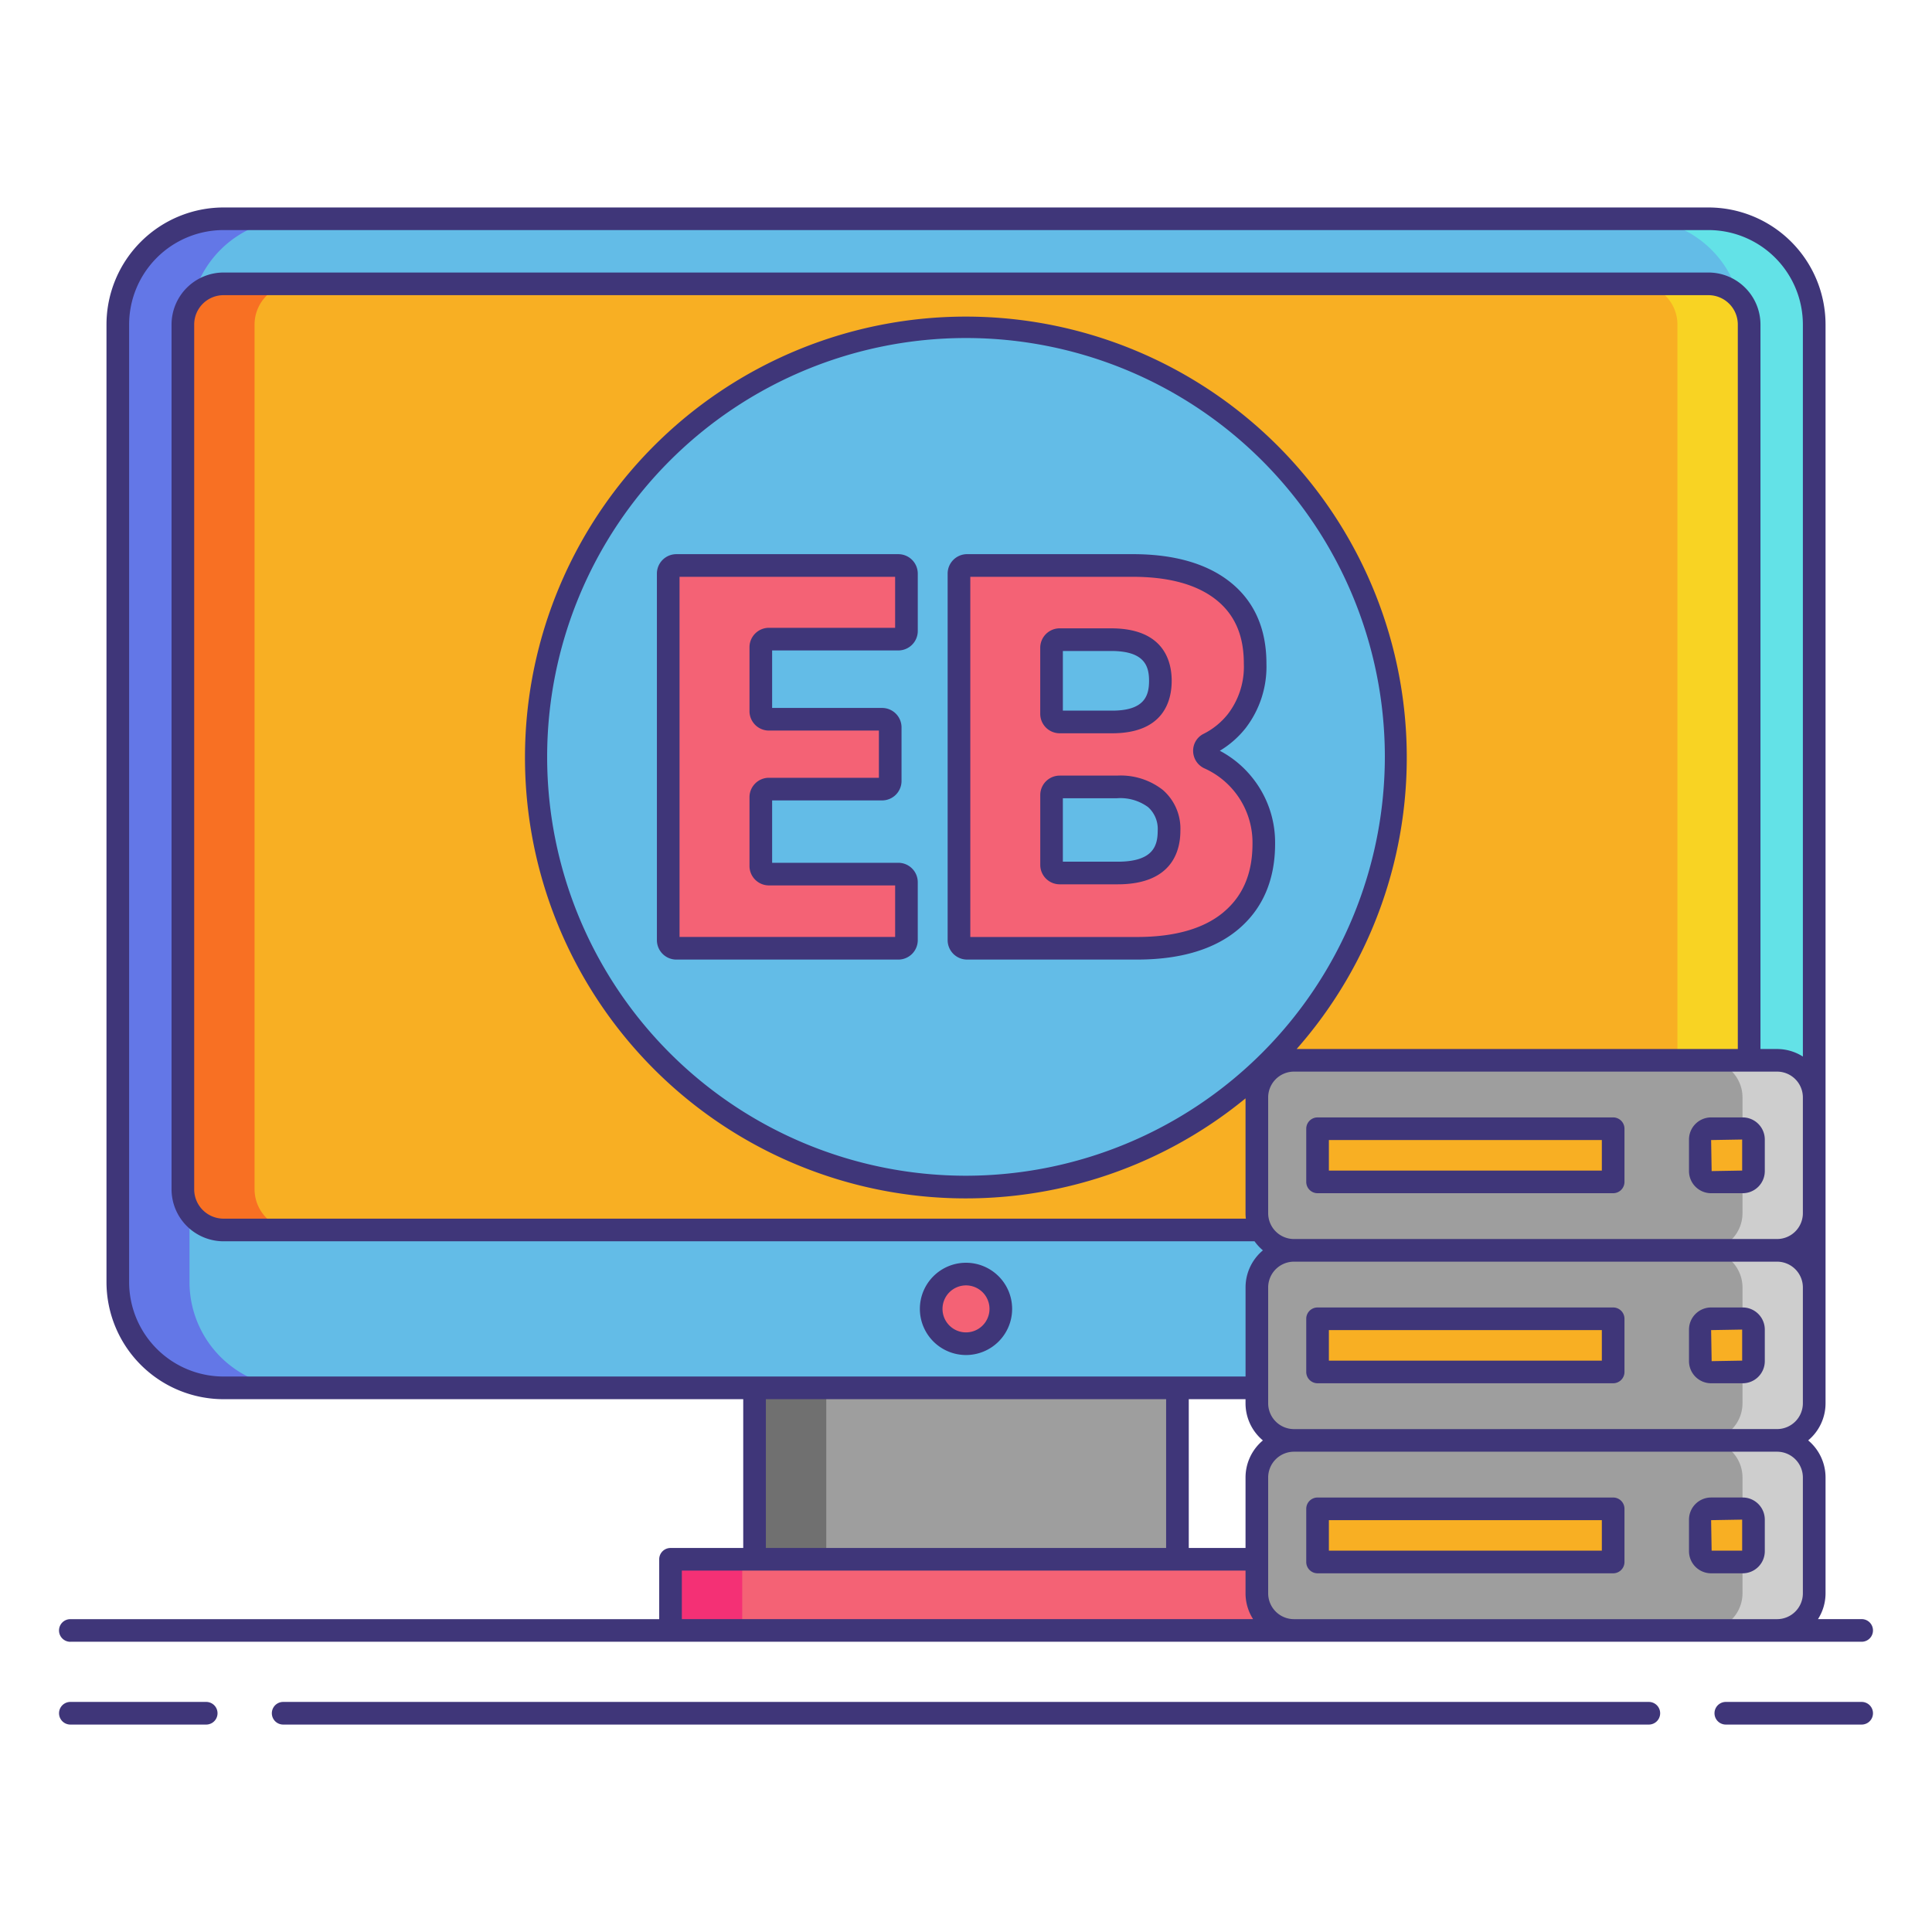 <svg xmlns="http://www.w3.org/2000/svg" viewBox="0 0 256 256"><title>icons_</title><rect x="15.61" y="28.986" width="224.78" height="154.91" rx="14.009" ry="14.009" fill="#63bce7"/><path d="M25.11,169.887V43A14.025,14.025,0,0,1,39.119,28.986h-9.5A14.025,14.025,0,0,0,15.61,43V169.887A14.025,14.025,0,0,0,29.619,183.9h9.5A14.025,14.025,0,0,1,25.11,169.887Z" fill="#6377e7"/><path d="M230.89,169.887V43a14.025,14.025,0,0,0-14.009-14.009h9.5A14.025,14.025,0,0,1,240.39,43V169.887A14.025,14.025,0,0,1,226.381,183.9h-9.5A14.025,14.025,0,0,0,230.89,169.887Z" fill="#63e2e7"/><rect x="24.231" y="37.607" width="207.538" height="125.366" rx="5.388" ry="5.388" fill="#f8af23"/><path d="M33.731,157.585V42.995a5.4,5.4,0,0,1,5.388-5.388h-9.5a5.4,5.4,0,0,0-5.388,5.388v114.59a5.4,5.4,0,0,0,5.388,5.388h9.5A5.4,5.4,0,0,1,33.731,157.585Z" fill="#f87023"/><path d="M222.269,157.585V42.995a5.4,5.4,0,0,0-5.388-5.388h9.5a5.4,5.4,0,0,1,5.388,5.388v114.59a5.4,5.4,0,0,1-5.388,5.388h-9.5A5.4,5.4,0,0,0,222.269,157.585Z" fill="#f8d323"/><rect x="88.847" y="206.612" width="78.305" height="9.429" fill="#f46275"/><rect x="88.847" y="206.612" width="9.5" height="9.429" fill="#f43075"/><rect x="99.983" y="183.896" width="56.035" height="22.716" fill="#9e9e9e"/><rect x="99.983" y="183.896" width="9.5" height="22.716" fill="#707070"/><circle cx="128" cy="173.435" r="4.613" fill="#f46275"/><circle cx="128" cy="100.29" r="57" fill="#63bce7"/><path d="M100.811,85.763v8.465a1.076,1.076,0,0,0,1.076,1.076h14.994a1.076,1.076,0,0,1,1.076,1.076v7.1a1.076,1.076,0,0,1-1.076,1.076H101.887a1.076,1.076,0,0,0-1.076,1.076v9.111a1.076,1.076,0,0,0,1.076,1.076h17.146a1.076,1.076,0,0,1,1.076,1.076v7.676a1.076,1.076,0,0,1-1.076,1.076H89.619a1.076,1.076,0,0,1-1.076-1.076V76.006a1.076,1.076,0,0,1,1.076-1.076h29.414a1.076,1.076,0,0,1,1.076,1.076v7.6a1.076,1.076,0,0,1-1.076,1.076H101.887A1.076,1.076,0,0,0,100.811,85.763Z" fill="#f46275"/><path d="M164.768,103.984a12.18,12.18,0,0,1,2.69,7.82q0,6.529-4.339,10.188t-12.448,3.659H128.143a1.076,1.076,0,0,1-1.076-1.076V76.006a1.076,1.076,0,0,1,1.076-1.076H150.1q7.747,0,11.981,3.372t4.232,9.614a11.843,11.843,0,0,1-2.439,7.64,11.052,11.052,0,0,1-3.719,3.027,1.038,1.038,0,0,0,.077,1.878A12.16,12.16,0,0,1,164.768,103.984Zm-25.433-9.4a1.076,1.076,0,0,0,1.076,1.076h6.959q6.385,0,6.384-5.453t-6.528-5.452h-6.816a1.076,1.076,0,0,0-1.076,1.076Zm15.568,15.5a5.333,5.333,0,0,0-1.793-4.269,7.585,7.585,0,0,0-5.093-1.543h-7.6a1.076,1.076,0,0,0-1.076,1.076V114.6a1.076,1.076,0,0,0,1.076,1.076h7.676Q154.9,115.678,154.9,110.083Z" fill="#f46275"/><rect x="166.539" y="165.676" width="73.851" height="25.182" rx="4.919" ry="4.919" fill="#9e9e9e"/><rect x="166.539" y="190.858" width="73.851" height="25.182" rx="4.919" ry="4.919" fill="#9e9e9e"/><rect x="166.539" y="140.494" width="73.851" height="25.182" rx="4.919" ry="4.919" fill="#9e9e9e"/><path d="M235.471,140.494h-9.5a4.919,4.919,0,0,1,4.919,4.919v15.345a4.919,4.919,0,0,1-4.919,4.919h9.5a4.919,4.919,0,0,0,4.919-4.919V145.413A4.919,4.919,0,0,0,235.471,140.494Z" fill="#cecece"/><path d="M235.471,165.676h-9.5a4.919,4.919,0,0,1,4.919,4.919V185.94a4.919,4.919,0,0,1-4.919,4.919h9.5a4.919,4.919,0,0,0,4.919-4.919V170.6A4.919,4.919,0,0,0,235.471,165.676Z" fill="#cecece"/><path d="M235.471,190.858h-9.5a4.919,4.919,0,0,1,4.919,4.919v15.345a4.919,4.919,0,0,1-4.919,4.919h9.5a4.919,4.919,0,0,0,4.919-4.919V195.777A4.919,4.919,0,0,0,235.471,190.858Z" fill="#cecece"/><rect x="225.302" y="149.564" width="7.043" height="7.043" rx="1.43" ry="1.43" fill="#f8af23"/><rect x="174.584" y="149.564" width="39.168" height="7.043" fill="#f8af23"/><rect x="225.302" y="174.746" width="7.043" height="7.043" rx="1.43" ry="1.43" fill="#f8af23"/><rect x="174.584" y="174.746" width="39.168" height="7.043" fill="#f8af23"/><rect x="225.302" y="199.928" width="7.043" height="7.043" rx="1.43" ry="1.43" fill="#f8af23"/><rect x="174.584" y="199.928" width="39.168" height="7.043" fill="#f8af23"/><path d="M128,179.548a6.113,6.113,0,1,0-6.113-6.113A6.12,6.12,0,0,0,128,179.548Zm0-9.227a3.113,3.113,0,1,1-3.113,3.113A3.117,3.117,0,0,1,128,170.321Z" fill="#3f3679"/><path d="M27.323,225.514h-18a1.5,1.5,0,0,0,0,3h18a1.5,1.5,0,1,0,0-3Z" fill="#3f3679"/><path d="M246.68,225.514h-18a1.5,1.5,0,0,0,0,3h18a1.5,1.5,0,0,0,0-3Z" fill="#3f3679"/><path d="M218.479,225.514H37.521a1.5,1.5,0,0,0,0,3H218.479a1.5,1.5,0,0,0,0-3Z" fill="#3f3679"/><path d="M9.32,217.541H246.68a1.5,1.5,0,0,0,0-3h-5.786a6.372,6.372,0,0,0,1-3.419V195.777a6.407,6.407,0,0,0-2.3-4.919,6.407,6.407,0,0,0,2.3-4.919V43a15.526,15.526,0,0,0-15.509-15.509H29.619A15.526,15.526,0,0,0,14.11,43V169.888A15.526,15.526,0,0,0,29.619,185.4H98.482v19.716H88.848a1.5,1.5,0,0,0-1.5,1.5v7.93H9.32a1.5,1.5,0,0,0,0,3ZM165.039,185.4v.544a6.407,6.407,0,0,0,2.3,4.919,6.407,6.407,0,0,0-2.3,4.919v9.334h-7.521V185.4Zm73.851,10.382v15.345a3.423,3.423,0,0,1-3.419,3.419H171.458a3.423,3.423,0,0,1-3.419-3.419V195.777a3.423,3.423,0,0,1,3.419-3.419h64.013A3.423,3.423,0,0,1,238.89,195.777Zm-67.432-6.419a3.423,3.423,0,0,1-3.419-3.419V170.595a3.423,3.423,0,0,1,3.419-3.418h64.013a3.423,3.423,0,0,1,3.419,3.418v15.345a3.423,3.423,0,0,1-3.419,3.419Zm58.811-50.364H171.813a58.421,58.421,0,1,0-6.774,6.539v15.225a6.46,6.46,0,0,0,.042.715H29.619a3.892,3.892,0,0,1-3.888-3.888V43a3.892,3.892,0,0,1,3.888-3.889H226.381A3.892,3.892,0,0,1,230.269,43ZM128,155.79a55.5,55.5,0,1,1,55.5-55.5A55.563,55.563,0,0,1,128,155.79Zm40.039,4.968V145.413a3.423,3.423,0,0,1,3.419-3.419h64.013a3.423,3.423,0,0,1,3.419,3.419v15.345a3.423,3.423,0,0,1-3.419,3.419H171.458A3.423,3.423,0,0,1,168.039,160.758ZM17.11,169.888V43A12.523,12.523,0,0,1,29.619,30.486H226.381A12.523,12.523,0,0,1,238.89,43v97a6.371,6.371,0,0,0-3.419-1h-2.2V43a6.9,6.9,0,0,0-6.888-6.889H29.619A6.9,6.9,0,0,0,22.731,43v114.59a6.9,6.9,0,0,0,6.888,6.888H166.233a6.473,6.473,0,0,0,1.109,1.2,6.4,6.4,0,0,0-2.3,4.918v11.8H29.619A12.523,12.523,0,0,1,17.11,169.888ZM101.482,185.4h53.035v19.716H101.482ZM90.348,208.111h74.691v3.011a6.372,6.372,0,0,0,1,3.419H90.348Z" fill="#3f3679"/><path d="M119.033,73.43H89.619a2.579,2.579,0,0,0-2.576,2.576v48.568a2.579,2.579,0,0,0,2.576,2.576h29.414a2.579,2.579,0,0,0,2.576-2.576V116.9a2.579,2.579,0,0,0-2.576-2.576H102.311v-8.264h14.57a2.58,2.58,0,0,0,2.577-2.577v-7.1a2.579,2.579,0,0,0-2.577-2.576h-14.57V86.187h16.723a2.579,2.579,0,0,0,2.576-2.576v-7.6A2.579,2.579,0,0,0,119.033,73.43Zm-.424,9.757H101.887a2.579,2.579,0,0,0-2.576,2.576v8.465a2.579,2.579,0,0,0,2.576,2.577h14.571v6.254H101.887a2.579,2.579,0,0,0-2.576,2.576v9.11a2.579,2.579,0,0,0,2.576,2.577h16.723v6.828H90.043V76.43h28.566Z" fill="#3f3679"/><path d="M154.087,104.677a9.047,9.047,0,0,0-6.071-1.905h-7.6a2.579,2.579,0,0,0-2.576,2.576V114.6a2.579,2.579,0,0,0,2.576,2.577h7.677c7.234,0,8.314-4.445,8.314-7.1A6.789,6.789,0,0,0,154.087,104.677Zm-6,9.5h-7.253v-8.407h7.181a6.206,6.206,0,0,1,4.115,1.18,3.874,3.874,0,0,1,1.271,3.132C153.4,112.108,152.771,114.179,148.088,114.179Z" fill="#3f3679"/><path d="M165.94,103.049a13.636,13.636,0,0,0-4.308-3.569,12.651,12.651,0,0,0,3.408-2.987,13.35,13.35,0,0,0,2.769-8.578c0-4.62-1.614-8.25-4.8-10.787-3.083-2.453-7.429-3.7-12.916-3.7H128.144a2.579,2.579,0,0,0-2.577,2.576v48.568a2.579,2.579,0,0,0,2.577,2.576H150.67c5.742,0,10.256-1.35,13.415-4.012,3.233-2.727,4.872-6.539,4.872-11.334A13.7,13.7,0,0,0,165.94,103.049Zm-3.789,17.8c-2.6,2.193-6.466,3.306-11.481,3.306h-22.1V76.43H150.1c4.792,0,8.509,1.024,11.047,3.044,2.468,1.967,3.667,4.728,3.667,8.44a10.3,10.3,0,0,1-2.111,6.7,9.608,9.608,0,0,1-3.219,2.622,2.491,2.491,0,0,0-1.388,2.292,2.557,2.557,0,0,0,1.516,2.294,10.785,10.785,0,0,1,6.35,9.979C165.957,115.729,164.712,118.686,162.151,120.845Z" fill="#3f3679"/><path d="M140.411,97.163h6.959c6.86,0,7.885-4.356,7.885-6.953s-1.043-6.952-8.028-6.952h-6.815a2.579,2.579,0,0,0-2.576,2.577v8.752A2.579,2.579,0,0,0,140.411,97.163Zm.424-10.905h6.392c4.431,0,5.028,2,5.028,3.952s-.58,3.953-4.885,3.953h-6.535Z" fill="#3f3679"/><path d="M230.915,148.063h-4.184a2.933,2.933,0,0,0-2.93,2.93v4.184a2.933,2.933,0,0,0,2.93,2.93h4.184a2.933,2.933,0,0,0,2.93-2.93v-4.184A2.933,2.933,0,0,0,230.915,148.063Zm-.07,7.044-4.043.069-.07-4.113,4.113-.07Z" fill="#3f3679"/><path d="M213.752,148.063H174.584a1.5,1.5,0,0,0-1.5,1.5v7.043a1.5,1.5,0,0,0,1.5,1.5h39.168a1.5,1.5,0,0,0,1.5-1.5v-7.043A1.5,1.5,0,0,0,213.752,148.063Zm-1.5,7.043H176.084v-4.043h36.168Z" fill="#3f3679"/><path d="M230.915,173.246h-4.184a2.933,2.933,0,0,0-2.93,2.93v4.184a2.933,2.933,0,0,0,2.93,2.93h4.184a2.933,2.933,0,0,0,2.93-2.93v-4.184A2.933,2.933,0,0,0,230.915,173.246Zm-.07,7.044-4.043.069-.07-4.113,4.113-.07Z" fill="#3f3679"/><path d="M213.752,173.246H174.584a1.5,1.5,0,0,0-1.5,1.5v7.043a1.5,1.5,0,0,0,1.5,1.5h39.168a1.5,1.5,0,0,0,1.5-1.5v-7.043A1.5,1.5,0,0,0,213.752,173.246Zm-1.5,7.043H176.084v-4.043h36.168Z" fill="#3f3679"/><path d="M226.731,208.471h4.184a2.932,2.932,0,0,0,2.93-2.929v-4.185a2.933,2.933,0,0,0-2.93-2.93h-4.184a2.933,2.933,0,0,0-2.93,2.93v4.185A2.932,2.932,0,0,0,226.731,208.471Zm4.113-7.113v4.113H226.8l-.069-4.043Z" fill="#3f3679"/><path d="M174.584,208.471h39.168a1.5,1.5,0,0,0,1.5-1.5v-7.043a1.5,1.5,0,0,0-1.5-1.5H174.584a1.5,1.5,0,0,0-1.5,1.5v7.043A1.5,1.5,0,0,0,174.584,208.471Zm1.5-7.043h36.168v4.043H176.084Z" fill="#3f3679"/></svg>
